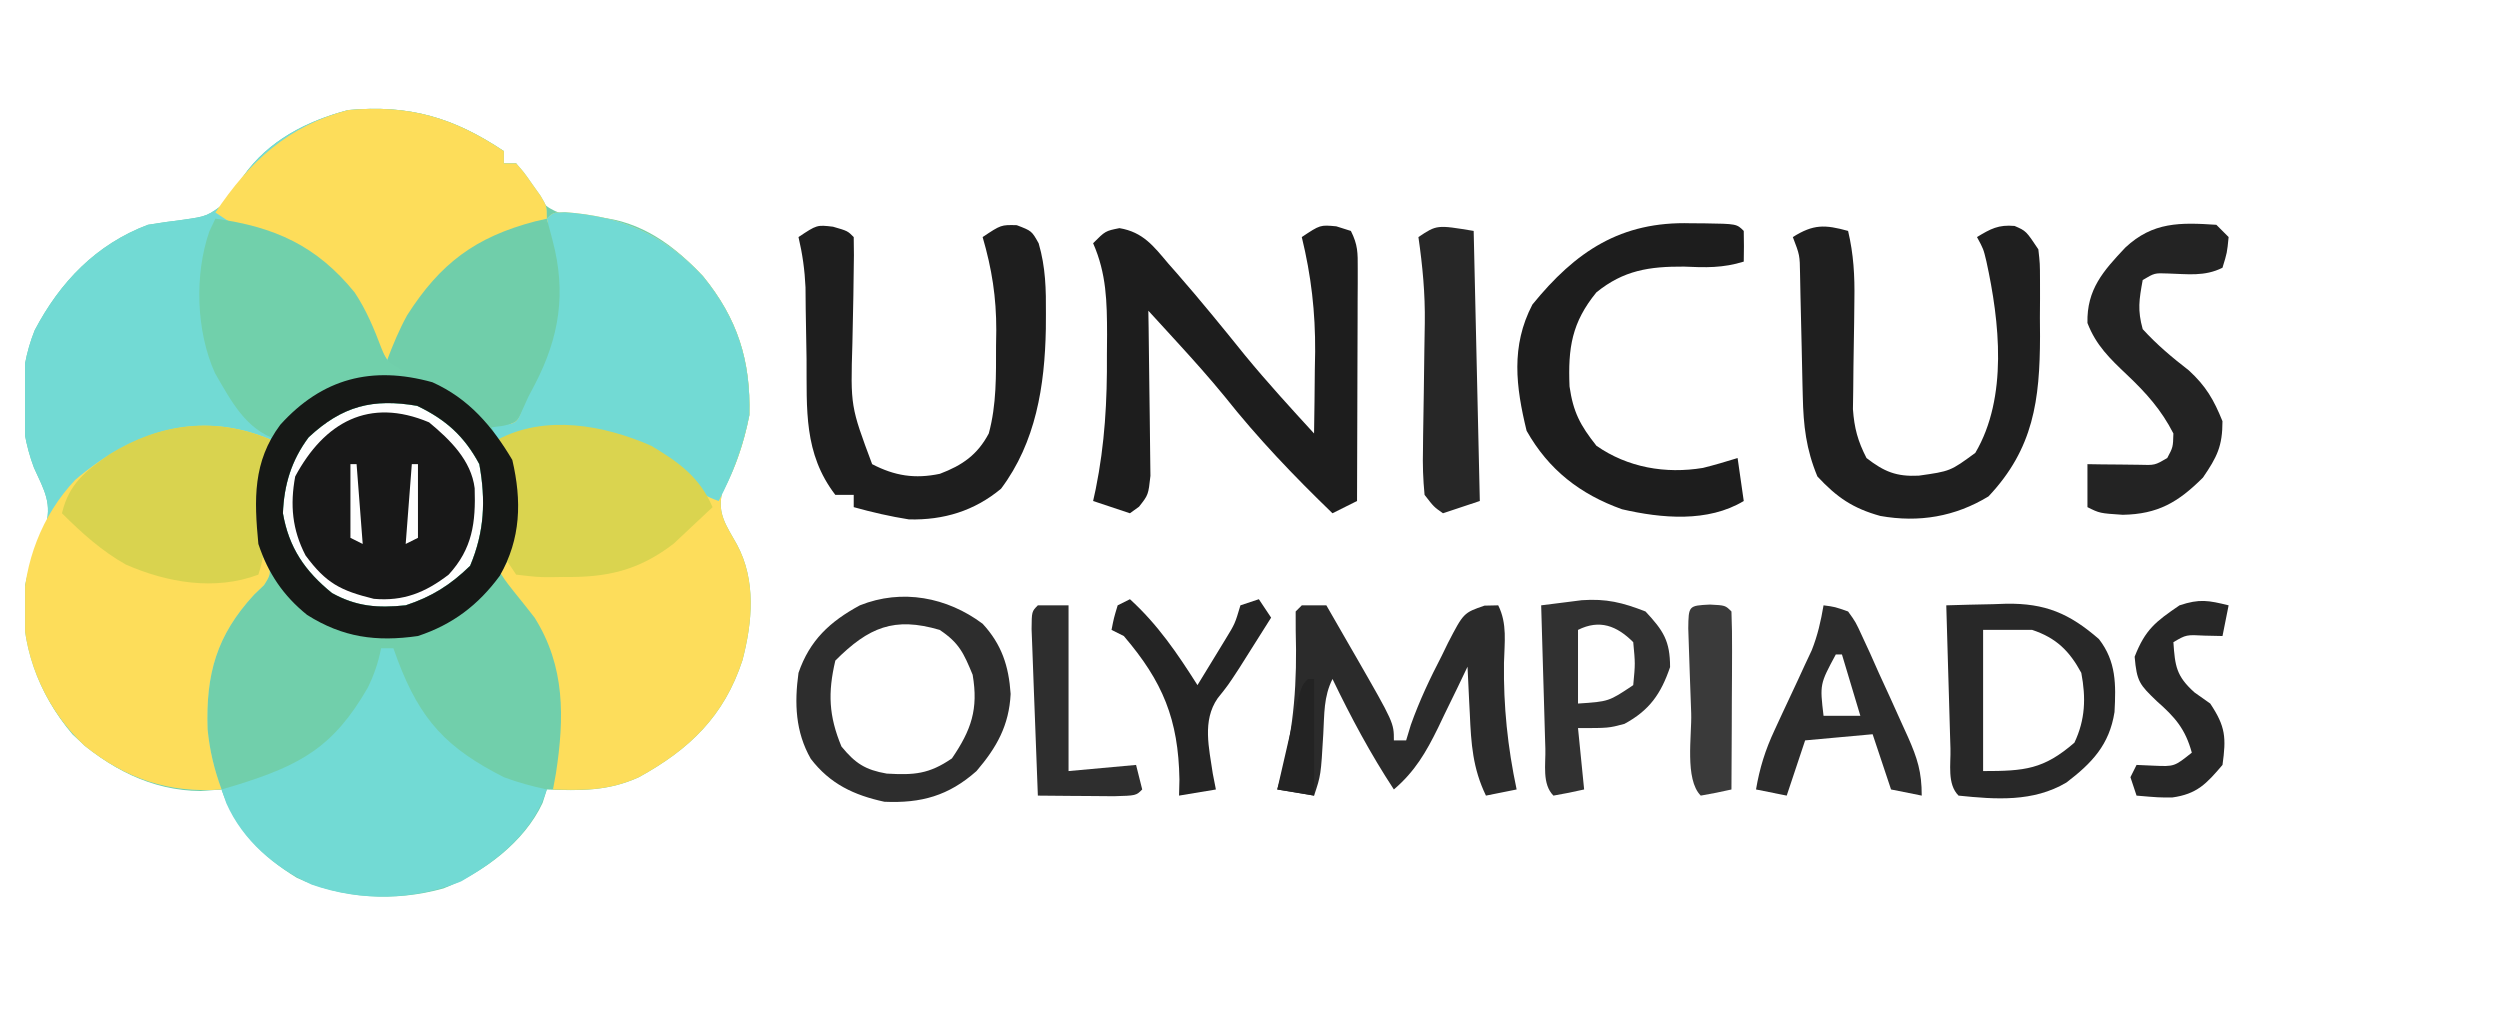 <svg width="98" height="40" viewBox="0 0 98 40" fill="none" xmlns="http://www.w3.org/2000/svg">
<g id="unicus logo 1" clip-path="url(#clip0_2881_1545)">
<path id="Vector" d="M19.752 5.925C19.752 6.083 19.752 6.242 19.752 6.406C19.91 6.406 20.069 6.406 20.233 6.406C20.442 6.716 20.641 7.033 20.834 7.353C21.38 8.121 21.38 8.121 22.221 8.47C22.629 8.488 23.037 8.502 23.445 8.514C25.132 8.666 26.43 9.62 27.556 10.827C28.912 12.489 29.431 14.133 29.376 16.271C29.162 17.353 28.838 18.341 28.308 19.308C28.109 20.147 28.482 20.613 28.888 21.345C29.645 22.753 29.496 24.379 29.105 25.88C28.387 28.071 27.039 29.368 25.045 30.466C23.842 31.018 22.734 31 21.436 30.948C21.381 31.121 21.327 31.295 21.27 31.474C20.551 33.015 18.951 34.207 17.386 34.826C15.474 35.357 13.447 35.241 11.641 34.413C10.242 33.557 9.225 32.503 8.684 30.948C8.416 30.967 8.148 30.987 7.872 31.008C5.923 30.997 4.252 30.111 2.851 28.798C1.527 27.241 0.904 25.407 0.911 23.387C1.024 22.431 1.382 21.597 1.76 20.717C2.064 19.744 1.744 19.241 1.33 18.331C0.689 16.631 0.682 14.636 1.36 12.947C2.358 11.047 3.769 9.58 5.796 8.812C6.251 8.737 6.707 8.672 7.165 8.616C8.114 8.481 8.114 8.481 8.864 7.926C9.096 7.593 9.319 7.254 9.535 6.911C10.509 5.511 12.037 4.737 13.646 4.315C16.047 4.093 17.776 4.607 19.752 5.925ZM12.097 17.143C11.425 18.045 11.133 19 11.09 20.12C11.324 21.47 11.949 22.385 13.015 23.248C13.982 23.783 14.807 23.841 15.902 23.729C16.923 23.393 17.659 22.931 18.428 22.18C18.989 20.85 19.047 19.614 18.789 18.195C18.2 17.093 17.472 16.447 16.353 15.91C14.624 15.609 13.418 15.91 12.097 17.143Z" fill="#71CFAB"/>
<path id="Vector_2" d="M19.752 5.925C19.752 6.083 19.752 6.242 19.752 6.406C19.91 6.406 20.069 6.406 20.233 6.406C20.543 6.757 20.543 6.757 20.864 7.218C20.972 7.369 21.079 7.519 21.189 7.675C21.436 8.09 21.436 8.09 21.436 8.571C21.209 8.624 21.209 8.624 20.977 8.678C18.644 9.29 17.224 10.324 15.947 12.375C15.602 13.012 15.36 13.644 15.18 14.346C15.418 14.425 15.656 14.505 15.902 14.586C15.71 14.627 15.518 14.668 15.321 14.71C13.47 15.134 12.065 15.535 10.879 17.098C10.036 18.536 10.129 20.392 10.534 21.971C10.608 22.526 10.608 22.526 10.35 22.936C10.222 23.059 10.094 23.182 9.962 23.308C8.487 24.907 8.065 26.422 8.137 28.585C8.219 29.431 8.394 30.15 8.684 30.948C6.613 31.101 4.945 30.532 3.315 29.233C1.86 27.869 0.98 25.949 0.909 23.955C0.913 22.763 1.294 21.803 1.76 20.717C2.064 19.744 1.744 19.241 1.33 18.331C0.689 16.631 0.682 14.636 1.36 12.947C2.358 11.047 3.769 9.58 5.796 8.812C6.251 8.737 6.707 8.672 7.165 8.616C8.114 8.481 8.114 8.481 8.864 7.926C9.096 7.593 9.319 7.254 9.535 6.911C10.509 5.511 12.037 4.737 13.646 4.315C16.047 4.093 17.776 4.607 19.752 5.925Z" fill="#72DAD4"/>
<path id="Vector_3" d="M22.142 8.317C24.365 8.477 26.024 9.185 27.556 10.827C28.912 12.489 29.432 14.133 29.376 16.27C29.163 17.352 28.838 18.341 28.308 19.308C28.11 20.147 28.482 20.613 28.888 21.345C29.645 22.753 29.497 24.379 29.105 25.88C28.387 28.07 27.04 29.37 25.045 30.466C23.887 30.986 22.925 30.991 21.677 30.948C21.715 30.741 21.753 30.534 21.792 30.321C22.127 28.135 22.159 26.123 20.955 24.21C20.688 23.867 20.417 23.526 20.143 23.188C19.767 22.709 19.767 22.709 19.511 22.286C19.662 21.714 19.662 21.714 19.992 21.083C20.18 19.471 19.924 18.223 19.27 16.752C19.419 16.732 19.568 16.712 19.722 16.692C20.266 16.56 20.266 16.56 20.503 16.074C20.573 15.901 20.642 15.727 20.714 15.549C20.837 15.315 20.837 15.315 20.963 15.076C21.931 13.218 22.205 11.478 21.662 9.428C21.587 9.145 21.513 8.863 21.436 8.571C21.677 8.331 21.677 8.331 22.142 8.317Z" fill="#FDDD5B"/>
<path id="Vector_4" d="M10.609 17.233C10.569 17.36 10.53 17.486 10.49 17.617C10.338 18.337 10.336 19.009 10.338 19.744C10.337 20.012 10.337 20.279 10.336 20.555C10.342 21.311 10.342 21.311 10.531 21.974C10.609 22.526 10.609 22.526 10.35 22.936C10.222 23.059 10.094 23.181 9.962 23.308C8.487 24.907 8.065 26.422 8.137 28.584C8.219 29.431 8.394 30.149 8.684 30.947C6.614 31.101 4.945 30.531 3.315 29.233C1.86 27.869 0.98 25.949 0.909 23.955C0.937 22.054 1.637 20.199 2.947 18.813C5.186 16.91 7.792 16.047 10.609 17.233Z" fill="#FDDD5A"/>
<path id="Vector_5" d="M21.676 8.812C22.369 10.89 22.318 12.581 21.436 14.586C20.9 15.597 20.473 16.351 19.511 16.992C19.63 17.221 19.749 17.449 19.872 17.684C20.413 18.965 20.472 20.278 20.075 21.613C19.445 23.034 18.411 24.059 17.01 24.724C15.735 25.147 14.399 25.16 13.125 24.722C11.621 23.957 10.669 22.949 10.127 21.323C9.96 19.577 9.903 18.09 10.993 16.649C12.171 15.326 13.529 14.889 15.18 14.345C15.19 14.152 15.2 13.958 15.21 13.759C15.646 11.983 16.813 10.559 18.308 9.533C20.458 8.34 20.458 8.34 21.676 8.812ZM12.097 17.143C11.425 18.044 11.133 19 11.089 20.12C11.324 21.469 11.948 22.385 13.014 23.248C13.982 23.783 14.807 23.84 15.902 23.729C16.923 23.393 17.659 22.93 18.428 22.18C18.988 20.849 19.046 19.614 18.789 18.195C18.2 17.093 17.472 16.447 16.353 15.909C14.624 15.609 13.418 15.91 12.097 17.143Z" fill="#70CEAA"/>
<path id="Vector_6" d="M22.142 8.317C24.365 8.477 26.024 9.185 27.556 10.827C28.912 12.489 29.432 14.133 29.376 16.27C29.142 17.474 28.739 18.554 28.173 19.639C27.277 19.34 26.912 18.859 26.248 18.195C24.587 16.983 22.7 16.873 20.714 16.992C20.008 17.092 20.008 17.092 19.511 17.233C19.432 17.074 19.352 16.915 19.27 16.752C19.419 16.732 19.568 16.712 19.722 16.692C20.267 16.563 20.267 16.563 20.474 16.078C20.554 15.903 20.633 15.729 20.714 15.549C20.837 15.315 20.837 15.315 20.963 15.076C21.931 13.218 22.205 11.478 21.662 9.428C21.587 9.145 21.513 8.863 21.436 8.571C21.677 8.331 21.677 8.331 22.142 8.317Z" fill="#72DAD4"/>
<path id="Vector_7" d="M19.752 5.925C19.752 6.083 19.752 6.242 19.752 6.406C19.911 6.406 20.069 6.406 20.233 6.406C20.543 6.757 20.543 6.757 20.865 7.218C20.972 7.369 21.079 7.519 21.19 7.675C21.436 8.09 21.436 8.09 21.436 8.571C21.285 8.607 21.133 8.642 20.977 8.678C18.634 9.292 17.258 10.323 15.957 12.362C15.647 12.929 15.408 13.501 15.18 14.105C14.792 13.522 14.487 12.967 14.173 12.346C13.102 10.434 11.819 9.676 9.755 9.019C9.165 8.812 9.165 8.812 8.443 8.331C9.782 6.333 11.285 4.934 13.646 4.315C16.047 4.093 17.776 4.607 19.752 5.925Z" fill="#FDDD5A"/>
<path id="Vector_8" d="M14.939 25.413C15.098 25.413 15.257 25.413 15.421 25.413C15.508 25.653 15.508 25.653 15.597 25.897C16.486 28.238 17.512 29.331 19.752 30.466C20.317 30.677 20.845 30.819 21.436 30.947C20.915 32.603 19.539 33.712 18.067 34.556C16.192 35.299 14.129 35.344 12.217 34.677C10.777 34.016 9.519 32.951 8.872 31.488C8.81 31.309 8.748 31.131 8.684 30.947C8.872 30.892 9.061 30.836 9.256 30.779C11.8 29.989 13.077 29.282 14.419 26.954C14.67 26.435 14.827 25.977 14.939 25.413Z" fill="#72DAD4"/>
<path id="Vector_9" d="M52.384 8.872C52.572 8.932 52.761 8.991 52.955 9.053C53.23 9.603 53.225 9.905 53.223 10.516C53.223 10.718 53.223 10.921 53.223 11.129C53.221 11.457 53.221 11.457 53.219 11.791C53.219 12.015 53.218 12.239 53.218 12.469C53.217 13.185 53.214 13.901 53.211 14.617C53.209 15.101 53.208 15.586 53.207 16.07C53.205 17.26 53.201 18.45 53.196 19.639C52.878 19.798 52.56 19.957 52.233 20.12C50.72 18.658 49.311 17.187 48.002 15.536C47.406 14.809 46.786 14.114 46.151 13.421C45.938 13.187 45.724 12.954 45.504 12.713C45.343 12.537 45.181 12.361 45.015 12.18C45.021 12.503 45.021 12.503 45.026 12.832C45.039 13.629 45.048 14.427 45.055 15.225C45.058 15.57 45.063 15.915 45.069 16.26C45.078 16.756 45.082 17.253 45.086 17.749C45.089 18.048 45.093 18.346 45.097 18.654C45.015 19.399 45.015 19.399 44.65 19.863C44.473 19.99 44.473 19.99 44.293 20.12C43.817 19.962 43.34 19.803 42.85 19.639C42.884 19.484 42.918 19.329 42.953 19.169C43.311 17.401 43.404 15.71 43.391 13.91C43.393 13.647 43.395 13.384 43.397 13.113C43.394 11.83 43.376 10.73 42.85 9.534C43.331 9.053 43.331 9.053 43.883 8.943C44.809 9.099 45.218 9.645 45.797 10.331C45.912 10.461 46.027 10.592 46.145 10.726C47.061 11.775 47.94 12.854 48.813 13.939C49.677 14.989 50.593 15.991 51.511 16.992C51.526 16.16 51.534 15.328 51.541 14.496C51.545 14.264 51.55 14.032 51.554 13.792C51.564 12.234 51.399 10.807 51.03 9.293C51.752 8.812 51.752 8.812 52.384 8.872Z" fill="#1D1D1D"/>
<path id="Vector_10" d="M72.445 9.052C72.662 9.971 72.708 10.809 72.692 11.752C72.689 12.035 72.686 12.319 72.683 12.611C72.674 13.206 72.665 13.801 72.655 14.395C72.652 14.679 72.65 14.963 72.647 15.255C72.643 15.514 72.639 15.772 72.635 16.038C72.688 16.784 72.826 17.291 73.167 17.955C73.857 18.489 74.337 18.69 75.215 18.646C76.453 18.471 76.453 18.471 77.432 17.753C78.716 15.575 78.383 12.607 77.867 10.246C77.751 9.76 77.751 9.76 77.498 9.293C78.032 8.969 78.34 8.801 78.971 8.857C79.422 9.052 79.422 9.052 79.903 9.774C79.966 10.33 79.966 10.33 79.968 10.979C79.968 11.335 79.968 11.335 79.969 11.699C79.968 11.947 79.966 12.195 79.964 12.451C79.966 12.815 79.966 12.815 79.969 13.186C79.963 15.68 79.716 17.587 77.949 19.459C76.638 20.256 75.22 20.494 73.708 20.225C72.629 19.926 72.005 19.496 71.242 18.677C70.8 17.614 70.693 16.683 70.669 15.538C70.665 15.382 70.661 15.225 70.657 15.064C70.644 14.569 70.635 14.074 70.625 13.579C70.611 12.924 70.596 12.268 70.579 11.613C70.573 11.324 70.568 11.034 70.562 10.736C70.551 10.002 70.551 10.002 70.279 9.293C71.085 8.785 71.535 8.8 72.445 9.052Z" fill="#1F1F1F"/>
<path id="Vector_11" d="M32.654 8.887C33.226 9.052 33.226 9.052 33.466 9.293C33.478 9.766 33.475 10.24 33.464 10.714C33.46 11.007 33.456 11.301 33.452 11.603C33.442 12.221 33.429 12.839 33.414 13.457C33.34 15.926 33.34 15.926 34.188 18.195C35.072 18.656 35.865 18.779 36.844 18.573C37.728 18.238 38.318 17.826 38.76 16.992C39.069 15.856 39.044 14.717 39.045 13.549C39.05 13.254 39.05 13.254 39.054 12.953C39.057 11.652 38.883 10.543 38.519 9.293C39.241 8.812 39.241 8.812 39.857 8.827C40.444 9.052 40.444 9.052 40.716 9.539C40.99 10.479 41.007 11.342 41 12.316C40.999 12.603 40.999 12.603 40.997 12.897C40.955 15.127 40.605 17.339 39.241 19.158C38.194 20.028 36.993 20.393 35.632 20.361C34.896 20.245 34.183 20.08 33.466 19.88C33.466 19.721 33.466 19.562 33.466 19.398C33.228 19.398 32.99 19.398 32.744 19.398C31.499 17.772 31.63 16.052 31.617 14.075C31.607 13.428 31.596 12.78 31.584 12.133C31.581 11.848 31.578 11.562 31.576 11.268C31.545 10.581 31.458 9.961 31.301 9.293C32.023 8.812 32.023 8.812 32.654 8.887Z" fill="#1E1E1E"/>
<path id="Vector_12" d="M8.443 8.571C10.758 8.889 12.413 9.628 13.903 11.465C14.358 12.151 14.66 12.876 14.95 13.644C15.173 14.187 15.173 14.187 15.902 14.586C15.71 14.627 15.519 14.668 15.321 14.71C13.416 15.146 11.957 15.51 10.849 17.233C9.627 16.826 9.059 15.714 8.43 14.631C7.685 12.988 7.618 10.761 8.207 9.07C8.285 8.906 8.363 8.741 8.443 8.571Z" fill="#71D0AB"/>
<path id="Vector_13" d="M16.82 16.556C17.639 17.235 18.471 18.042 18.607 19.138C18.651 20.484 18.523 21.508 17.587 22.526C16.673 23.228 15.813 23.577 14.654 23.474C13.347 23.152 12.784 22.864 11.978 21.774C11.453 20.761 11.366 19.795 11.572 18.677C12.713 16.552 14.467 15.563 16.82 16.556ZM13.737 18.195C13.737 19.148 13.737 20.101 13.737 21.083C13.975 21.202 13.975 21.202 14.218 21.323C14.139 20.291 14.059 19.259 13.978 18.195C13.898 18.195 13.819 18.195 13.737 18.195ZM16.143 18.195C16.064 19.228 15.984 20.26 15.903 21.323C16.061 21.244 16.22 21.165 16.384 21.083C16.384 20.13 16.384 19.177 16.384 18.195C16.304 18.195 16.225 18.195 16.143 18.195Z" fill="#181818"/>
<path id="Vector_14" d="M10.609 17.233C10.57 17.354 10.53 17.476 10.489 17.6C10.294 18.563 10.359 19.527 10.378 20.505C10.387 21.25 10.366 21.813 10.128 22.526C8.426 23.167 6.548 22.839 4.933 22.131C3.979 21.593 3.202 20.889 2.429 20.12C2.703 18.956 3.366 18.456 4.305 17.801C6.285 16.579 8.428 16.314 10.609 17.233Z" fill="#D9D34F"/>
<path id="Vector_15" d="M25.527 17.474C26.611 18.121 27.424 18.701 27.933 19.88C27.61 20.188 27.283 20.493 26.956 20.797C26.683 21.052 26.683 21.052 26.406 21.313C25.028 22.374 23.767 22.645 22.083 22.617C21.911 22.619 21.739 22.622 21.562 22.625C21.063 22.622 21.063 22.622 20.233 22.526C20.075 22.288 19.916 22.05 19.752 21.805C19.832 21.566 19.911 21.328 19.993 21.083C20.094 19.714 20.051 18.515 19.512 17.233C21.374 16.24 23.672 16.661 25.527 17.474Z" fill="#DAD44F"/>
<path id="Vector_16" d="M16.95 14.984C18.379 15.627 19.294 16.703 20.083 18.03C20.457 19.636 20.421 21.119 19.593 22.569C18.748 23.72 17.738 24.484 16.384 24.932C14.752 25.167 13.441 24.988 12.04 24.106C11.102 23.351 10.511 22.472 10.128 21.323C9.961 19.576 9.909 18.098 10.987 16.651C12.629 14.834 14.572 14.324 16.95 14.984ZM12.098 17.143C11.426 18.045 11.134 19 11.091 20.12C11.325 21.47 11.95 22.385 13.015 23.248C13.983 23.783 14.808 23.84 15.903 23.729C16.924 23.393 17.66 22.93 18.429 22.18C18.99 20.849 19.047 19.614 18.79 18.195C18.201 17.093 17.473 16.447 16.354 15.909C14.625 15.609 13.419 15.91 12.098 17.143Z" fill="#161816"/>
<path id="Vector_17" d="M66.279 8.752C66.453 8.753 66.627 8.754 66.807 8.755C68.077 8.775 68.077 8.775 68.355 9.052C68.364 9.453 68.365 9.855 68.355 10.255C67.546 10.508 66.851 10.491 66.009 10.451C64.652 10.444 63.651 10.593 62.58 11.459C61.614 12.642 61.463 13.635 61.526 15.15C61.67 16.156 61.945 16.672 62.58 17.474C63.805 18.328 65.288 18.585 66.756 18.342C67.213 18.229 67.664 18.094 68.114 17.955C68.233 18.789 68.233 18.789 68.355 19.639C66.95 20.487 65.134 20.321 63.584 19.963C61.941 19.376 60.705 18.416 59.843 16.887C59.422 15.159 59.22 13.569 60.069 11.94C61.766 9.851 63.539 8.671 66.279 8.752Z" fill="#1D1D1D"/>
<path id="Vector_18" d="M51.031 23.729C51.348 23.729 51.666 23.729 51.993 23.729C52.3 24.26 52.605 24.792 52.91 25.323C53.039 25.546 53.039 25.546 53.17 25.773C54.64 28.335 54.64 28.335 54.64 29.023C54.799 29.023 54.958 29.023 55.121 29.023C55.182 28.823 55.242 28.624 55.304 28.418C55.642 27.467 56.056 26.594 56.52 25.699C56.599 25.536 56.679 25.372 56.761 25.203C57.374 24.022 57.374 24.022 58.192 23.741C58.458 23.735 58.458 23.735 58.73 23.729C59.092 24.453 58.974 25.193 58.956 25.985C58.933 27.684 59.099 29.281 59.452 30.947C59.055 31.027 58.658 31.106 58.249 31.188C57.731 30.12 57.667 29.149 57.617 27.985C57.608 27.807 57.599 27.629 57.589 27.445C57.567 27.009 57.547 26.572 57.527 26.135C57.399 26.402 57.272 26.669 57.14 26.944C56.968 27.296 56.797 27.648 56.625 28C56.541 28.176 56.457 28.351 56.371 28.532C55.9 29.491 55.466 30.24 54.64 30.947C53.725 29.554 52.957 28.117 52.234 26.616C51.883 27.318 51.918 27.986 51.873 28.767C51.779 30.387 51.779 30.387 51.512 31.188C51.036 31.109 50.559 31.029 50.068 30.947C50.12 30.766 50.173 30.585 50.226 30.398C50.736 28.453 50.849 26.725 50.792 24.726C50.791 24.476 50.791 24.227 50.79 23.97C50.87 23.89 50.949 23.811 51.031 23.729Z" fill="#2B2B2B"/>
<path id="Vector_19" d="M86.881 8.812C87.04 8.97 87.198 9.129 87.362 9.293C87.302 9.909 87.302 9.909 87.121 10.496C86.416 10.848 85.755 10.742 84.979 10.721C84.46 10.701 84.46 10.701 83.994 10.977C83.852 11.754 83.787 12.155 83.994 12.902C84.553 13.515 85.147 14.012 85.803 14.52C86.474 15.136 86.782 15.671 87.121 16.511C87.121 17.49 86.911 17.91 86.355 18.722C85.383 19.693 84.587 20.155 83.212 20.18C82.309 20.12 82.309 20.12 81.828 19.88C81.828 19.324 81.828 18.768 81.828 18.195C82.106 18.199 82.106 18.199 82.39 18.204C82.752 18.207 82.752 18.207 83.121 18.21C83.481 18.215 83.481 18.215 83.849 18.219C84.471 18.239 84.471 18.239 84.956 17.955C85.183 17.529 85.183 17.529 85.197 16.992C84.721 16.062 84.132 15.406 83.377 14.691C82.705 14.055 82.163 13.534 81.828 12.661C81.798 11.341 82.451 10.619 83.314 9.703C84.397 8.691 85.468 8.719 86.881 8.812Z" fill="#232323"/>
<path id="Vector_20" d="M38.519 24.451C39.268 25.262 39.544 26.111 39.617 27.203C39.556 28.437 39.072 29.298 38.279 30.226C37.183 31.197 36.11 31.492 34.669 31.429C33.477 31.172 32.536 30.73 31.782 29.744C31.178 28.687 31.138 27.563 31.301 26.376C31.741 25.098 32.531 24.366 33.707 23.729C35.359 23.068 37.128 23.411 38.519 24.451ZM32.745 25.895C32.448 27.157 32.487 28.063 32.985 29.263C33.528 29.924 33.916 30.178 34.76 30.325C35.832 30.386 36.416 30.348 37.316 29.729C38.077 28.611 38.357 27.798 38.128 26.451C37.776 25.601 37.599 25.201 36.835 24.692C35.051 24.168 34.055 24.585 32.745 25.895Z" fill="#2D2D2D"/>
<path id="Vector_21" d="M76.294 23.729C76.906 23.71 77.517 23.695 78.129 23.684C78.3 23.678 78.472 23.672 78.648 23.666C80.168 23.645 81.116 24.041 82.279 25.053C82.96 25.934 82.946 26.831 82.889 27.912C82.687 29.2 82.002 29.914 81.001 30.677C79.698 31.446 78.24 31.339 76.775 31.188C76.321 30.734 76.476 29.951 76.458 29.345C76.453 29.185 76.448 29.025 76.443 28.86C76.427 28.348 76.413 27.836 76.399 27.323C76.389 26.977 76.378 26.63 76.368 26.283C76.342 25.432 76.318 24.581 76.294 23.729ZM77.738 24.692C77.738 26.518 77.738 28.344 77.738 30.226C79.374 30.226 80.109 30.159 81.317 29.113C81.746 28.206 81.772 27.357 81.587 26.376C81.122 25.517 80.605 25.006 79.662 24.692C79.027 24.692 78.392 24.692 77.738 24.692Z" fill="#282828"/>
<path id="Vector_22" d="M57.768 9.052C57.847 12.546 57.927 16.04 58.009 19.639C57.532 19.798 57.056 19.957 56.565 20.12C56.208 19.871 56.208 19.871 55.843 19.398C55.783 18.78 55.765 18.223 55.781 17.606C55.783 17.43 55.784 17.254 55.786 17.073C55.792 16.509 55.802 15.947 55.813 15.383C55.822 14.824 55.829 14.266 55.835 13.707C55.839 13.359 55.845 13.012 55.852 12.665C55.869 11.514 55.765 10.428 55.602 9.293C56.324 8.812 56.324 8.812 57.768 9.052Z" fill="#272727"/>
<path id="Vector_23" d="M64.504 23.97C65.203 24.719 65.467 25.121 65.467 26.15C65.111 27.197 64.659 27.847 63.677 28.376C63.061 28.541 63.061 28.541 61.858 28.541C61.937 29.335 62.017 30.129 62.098 30.947C61.7 31.039 61.298 31.119 60.895 31.188C60.441 30.734 60.596 29.951 60.578 29.345C60.574 29.185 60.569 29.025 60.563 28.86C60.548 28.348 60.533 27.836 60.519 27.323C60.509 26.977 60.498 26.63 60.488 26.283C60.462 25.432 60.438 24.581 60.414 23.729C60.753 23.685 61.093 23.642 61.432 23.601C61.621 23.577 61.81 23.553 62.005 23.528C62.968 23.462 63.598 23.617 64.504 23.97ZM61.858 24.692C61.858 25.645 61.858 26.597 61.858 27.579C63.064 27.5 63.064 27.5 64.023 26.857C64.103 26.015 64.103 26.015 64.023 25.173C63.38 24.53 62.704 24.269 61.858 24.692Z" fill="#313131"/>
<path id="Vector_24" d="M71.483 23.729C71.929 23.788 71.929 23.788 72.445 23.97C72.743 24.384 72.743 24.384 73.001 24.947C73.101 25.162 73.2 25.376 73.302 25.597C73.416 25.854 73.531 26.111 73.648 26.376C73.798 26.703 73.949 27.031 74.099 27.358C74.255 27.702 74.41 28.047 74.565 28.391C74.679 28.64 74.679 28.64 74.794 28.894C75.163 29.73 75.332 30.259 75.332 31.188C74.935 31.109 74.538 31.029 74.129 30.947C73.891 30.233 73.653 29.518 73.407 28.782C72.534 28.861 71.661 28.941 70.761 29.023C70.523 29.737 70.284 30.452 70.039 31.188C69.642 31.109 69.245 31.029 68.836 30.947C68.979 30.102 69.202 29.392 69.565 28.617C69.661 28.409 69.757 28.201 69.856 27.987C70.058 27.555 70.26 27.122 70.463 26.69C70.559 26.482 70.654 26.274 70.753 26.06C70.841 25.872 70.929 25.685 71.02 25.491C71.252 24.907 71.378 24.348 71.483 23.729ZM71.964 25.654C71.336 26.82 71.336 26.82 71.483 28.06C71.959 28.06 72.435 28.06 72.926 28.06C72.688 27.266 72.45 26.472 72.204 25.654C72.125 25.654 72.046 25.654 71.964 25.654Z" fill="#2C2C2C"/>
<path id="Vector_25" d="M44.294 23.489C45.387 24.485 46.151 25.612 46.941 26.857C47.177 26.472 47.413 26.086 47.648 25.699C47.779 25.484 47.91 25.27 48.045 25.048C48.411 24.45 48.411 24.45 48.625 23.729C48.863 23.65 49.101 23.571 49.347 23.489C49.506 23.727 49.664 23.965 49.828 24.211C49.563 24.632 49.297 25.053 49.031 25.474C48.883 25.708 48.735 25.943 48.583 26.184C48.144 26.857 48.144 26.857 47.731 27.374C47.121 28.254 47.396 29.323 47.542 30.331C47.602 30.636 47.602 30.636 47.663 30.948C47.186 31.027 46.71 31.106 46.219 31.188C46.224 30.979 46.229 30.769 46.234 30.553C46.193 28.202 45.584 26.72 44.053 24.932C43.895 24.853 43.736 24.774 43.572 24.692C43.663 24.226 43.663 24.226 43.813 23.729C43.972 23.65 44.13 23.571 44.294 23.489Z" fill="#242424"/>
<path id="Vector_26" d="M87.362 23.729C87.283 24.126 87.204 24.523 87.122 24.932C86.894 24.927 86.665 24.922 86.43 24.917C85.701 24.878 85.701 24.878 85.197 25.173C85.261 26.112 85.309 26.501 86.024 27.143C86.228 27.287 86.431 27.431 86.641 27.579C87.245 28.485 87.27 28.913 87.122 29.985C86.491 30.726 86.121 31.126 85.154 31.261C84.626 31.263 84.626 31.263 83.753 31.188C83.674 30.95 83.594 30.712 83.513 30.466C83.592 30.307 83.671 30.149 83.753 29.985C83.977 29.995 84.2 30.005 84.43 30.015C85.235 30.05 85.235 30.05 85.919 29.504C85.663 28.567 85.258 28.113 84.55 27.489C83.873 26.837 83.763 26.726 83.678 25.744C84.092 24.68 84.499 24.368 85.438 23.729C86.229 23.465 86.572 23.537 87.362 23.729Z" fill="#272727"/>
<path id="Vector_27" d="M40.684 23.729C41.081 23.729 41.478 23.729 41.887 23.729C41.887 25.873 41.887 28.017 41.887 30.226C42.761 30.146 43.634 30.067 44.534 29.985C44.613 30.303 44.693 30.62 44.775 30.947C44.534 31.188 44.534 31.188 43.668 31.212C43.31 31.21 42.952 31.207 42.594 31.203C42.412 31.202 42.229 31.201 42.041 31.2C41.589 31.197 41.136 31.193 40.684 31.188C40.644 30.165 40.605 29.141 40.568 28.117C40.555 27.769 40.542 27.42 40.528 27.072C40.509 26.572 40.491 26.072 40.473 25.572C40.462 25.271 40.45 24.97 40.438 24.66C40.444 23.97 40.444 23.97 40.684 23.729Z" fill="#2E2E2E"/>
<path id="Vector_28" d="M67.031 23.699C67.632 23.729 67.632 23.729 67.873 23.97C67.894 24.486 67.899 25.003 67.897 25.52C67.896 25.834 67.895 26.148 67.894 26.471C67.892 26.805 67.89 27.14 67.888 27.474C67.887 27.809 67.886 28.144 67.885 28.479C67.882 29.302 67.878 30.125 67.873 30.948C67.475 31.039 67.073 31.119 66.67 31.188C66.034 30.552 66.323 28.828 66.295 27.961C66.279 27.461 66.26 26.96 66.241 26.46C66.231 26.147 66.22 25.834 66.209 25.511C66.2 25.222 66.19 24.932 66.18 24.634C66.192 23.741 66.192 23.741 67.031 23.699Z" fill="#3A3A3A"/>
<path id="Vector_29" d="M51.271 26.617C51.351 26.617 51.43 26.617 51.512 26.617C51.512 28.125 51.512 29.634 51.512 31.188C51.036 31.109 50.559 31.029 50.068 30.948C50.223 30.271 50.378 29.594 50.535 28.918C50.578 28.724 50.622 28.531 50.667 28.332C51.004 26.885 51.004 26.885 51.271 26.617Z" fill="#232323"/>
</g>
<defs>
<clipPath id="clip0_2881_1545">
<rect width="96.242" height="39.7" fill="white" transform="translate(0.984 0.15)"/>
</clipPath>
</defs>
</svg>
